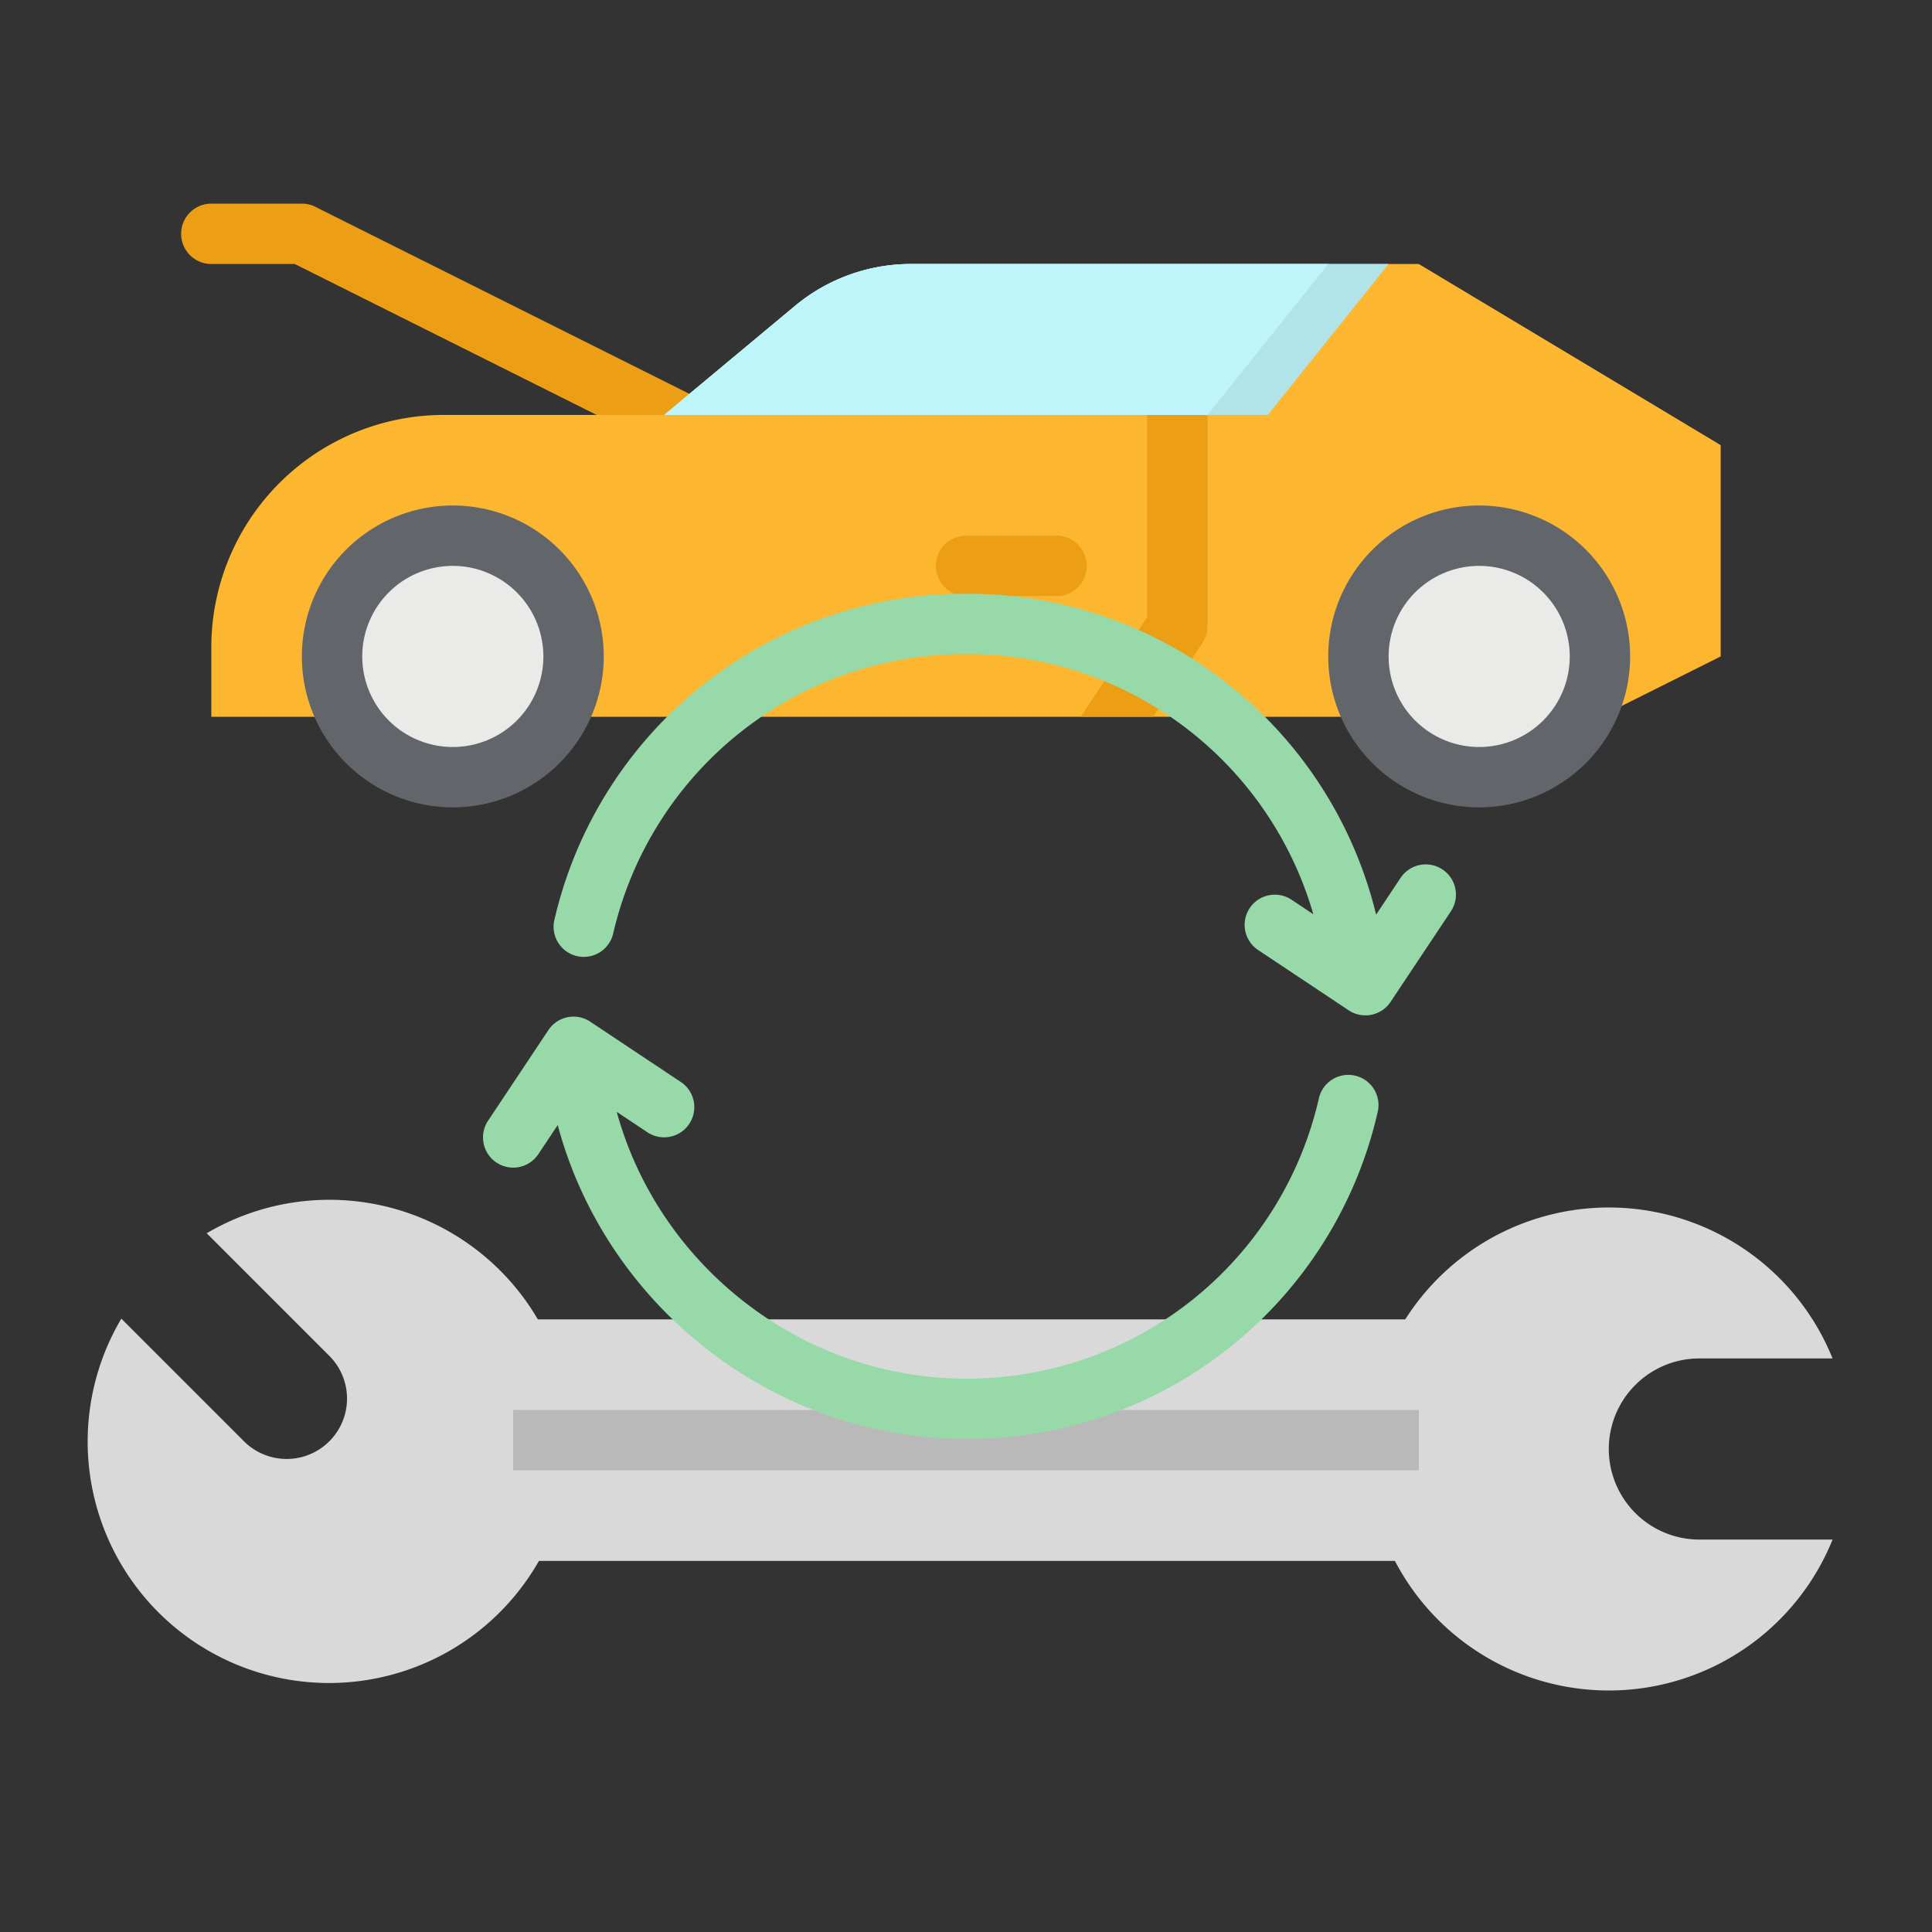 <svg height="512" viewBox="0 0 512 512" width="512" xmlns="http://www.w3.org/2000/svg"><rect x="0" y="0" width="512" height="512" fill="#333333" stroke="none"/><path d="m191.992 125.965a7.97 7.97 0 0 1 -3.57-.844l-110.309-55.156h-22.113a8 8 0 0 1 0-16h24a8 8 0 0 1 3.578.844l112 56a8 8 0 0 1 -3.586 15.156z" fill="#ec9e15"/><path d="m456 173.964-32 16h-368v-18.388a61.612 61.612 0 0 1 23.123-48.111 61.612 61.612 0 0 1 38.489-13.5h58.388l34.65-28.875a47.994 47.994 0 0 1 30.728-11.125h134.622l80 48z" fill="#fdb62f"/><path d="m305.614 189.963 13.042-19.563a8.005 8.005 0 0 0 1.344-4.435v-56a8 8 0 0 0 -16 0v53.578l-17.616 26.42z" fill="#ec9e15"/><path d="m280 157.965h-24a8 8 0 0 1 0-16h24a8 8 0 0 1 0 16z" fill="#ec9e15"/><path d="m426.348 384a24 24 0 0 1 24-24h35.3a63.93 63.93 0 0 0 -113.246-10.348h-229.866a64.011 64.011 0 0 0 -87.757-22.828l32.5 32.5a16 16 0 1 1 -22.628 22.627l-32.495-32.5a63.975 63.975 0 1 0 110.672 64.2h226.833a63.957 63.957 0 0 0 115.991-5.651h-35.3a24 24 0 0 1 -24.004-24z" fill="#d9d9d9"/><path d="m136 373.652h240v16h-240z" fill="#b9b9b9"/><circle cx="120" cy="173.964" fill="#eaeae8" r="32"/><circle cx="392" cy="173.964" fill="#eaeae8" r="32"/><path d="m120 213.965a40 40 0 1 1 40-40 40.047 40.047 0 0 1 -40 40zm0-64a24 24 0 1 0 24 24 24.026 24.026 0 0 0 -24-24z" fill="#62666a"/><path d="m392 213.965a40 40 0 1 1 40-40 40.047 40.047 0 0 1 -40 40zm0-64a24 24 0 1 0 24 24 24.026 24.026 0 0 0 -24-24z" fill="#62666a"/><path d="m176 109.964h160l32-40h-126.622a47.994 47.994 0 0 0 -30.728 11.125z" fill="#b1e4e9"/><path d="m241.378 69.963a48 48 0 0 0 -30.729 11.126l-34.649 28.874h144l32-40z" fill="#bef5fa"/><g fill="#97d9a9"><path d="m359.117 285.059a8 8 0 0 0 -9.594 5.992 95.534 95.534 0 0 1 -93.476 74.3h-.067c-43.291 0-81.292-29.742-92.544-70.7l8.13 5.412a8 8 0 0 0 8.868-13.32l-24.012-15.984a8 8 0 0 0 -11.094 2.226l-15.984 24.015a8 8 0 0 0 13.32 8.867l5.135-7.713c12.884 48.163 57.424 83.2 108.181 83.2h.075a111.464 111.464 0 0 0 109.054-86.7 7.994 7.994 0 0 0 -5.992-9.595z"/><path d="m382.27 230.414a8 8 0 0 0 -11.094 2.227l-6.489 9.748a111.351 111.351 0 0 0 -108.7-85.037h-.078a111.538 111.538 0 0 0 -108.945 86.23 8 8 0 1 0 15.57 3.668 95.6 95.6 0 0 1 93.383-73.9h.07a95.4 95.4 0 0 1 92.055 68.929l-5.766-3.84a8 8 0 0 0 -8.867 13.321l24.008 15.984a8 8 0 0 0 11.094-2.226l15.989-24.01a8 8 0 0 0 -2.23-11.094z"/></g></svg>